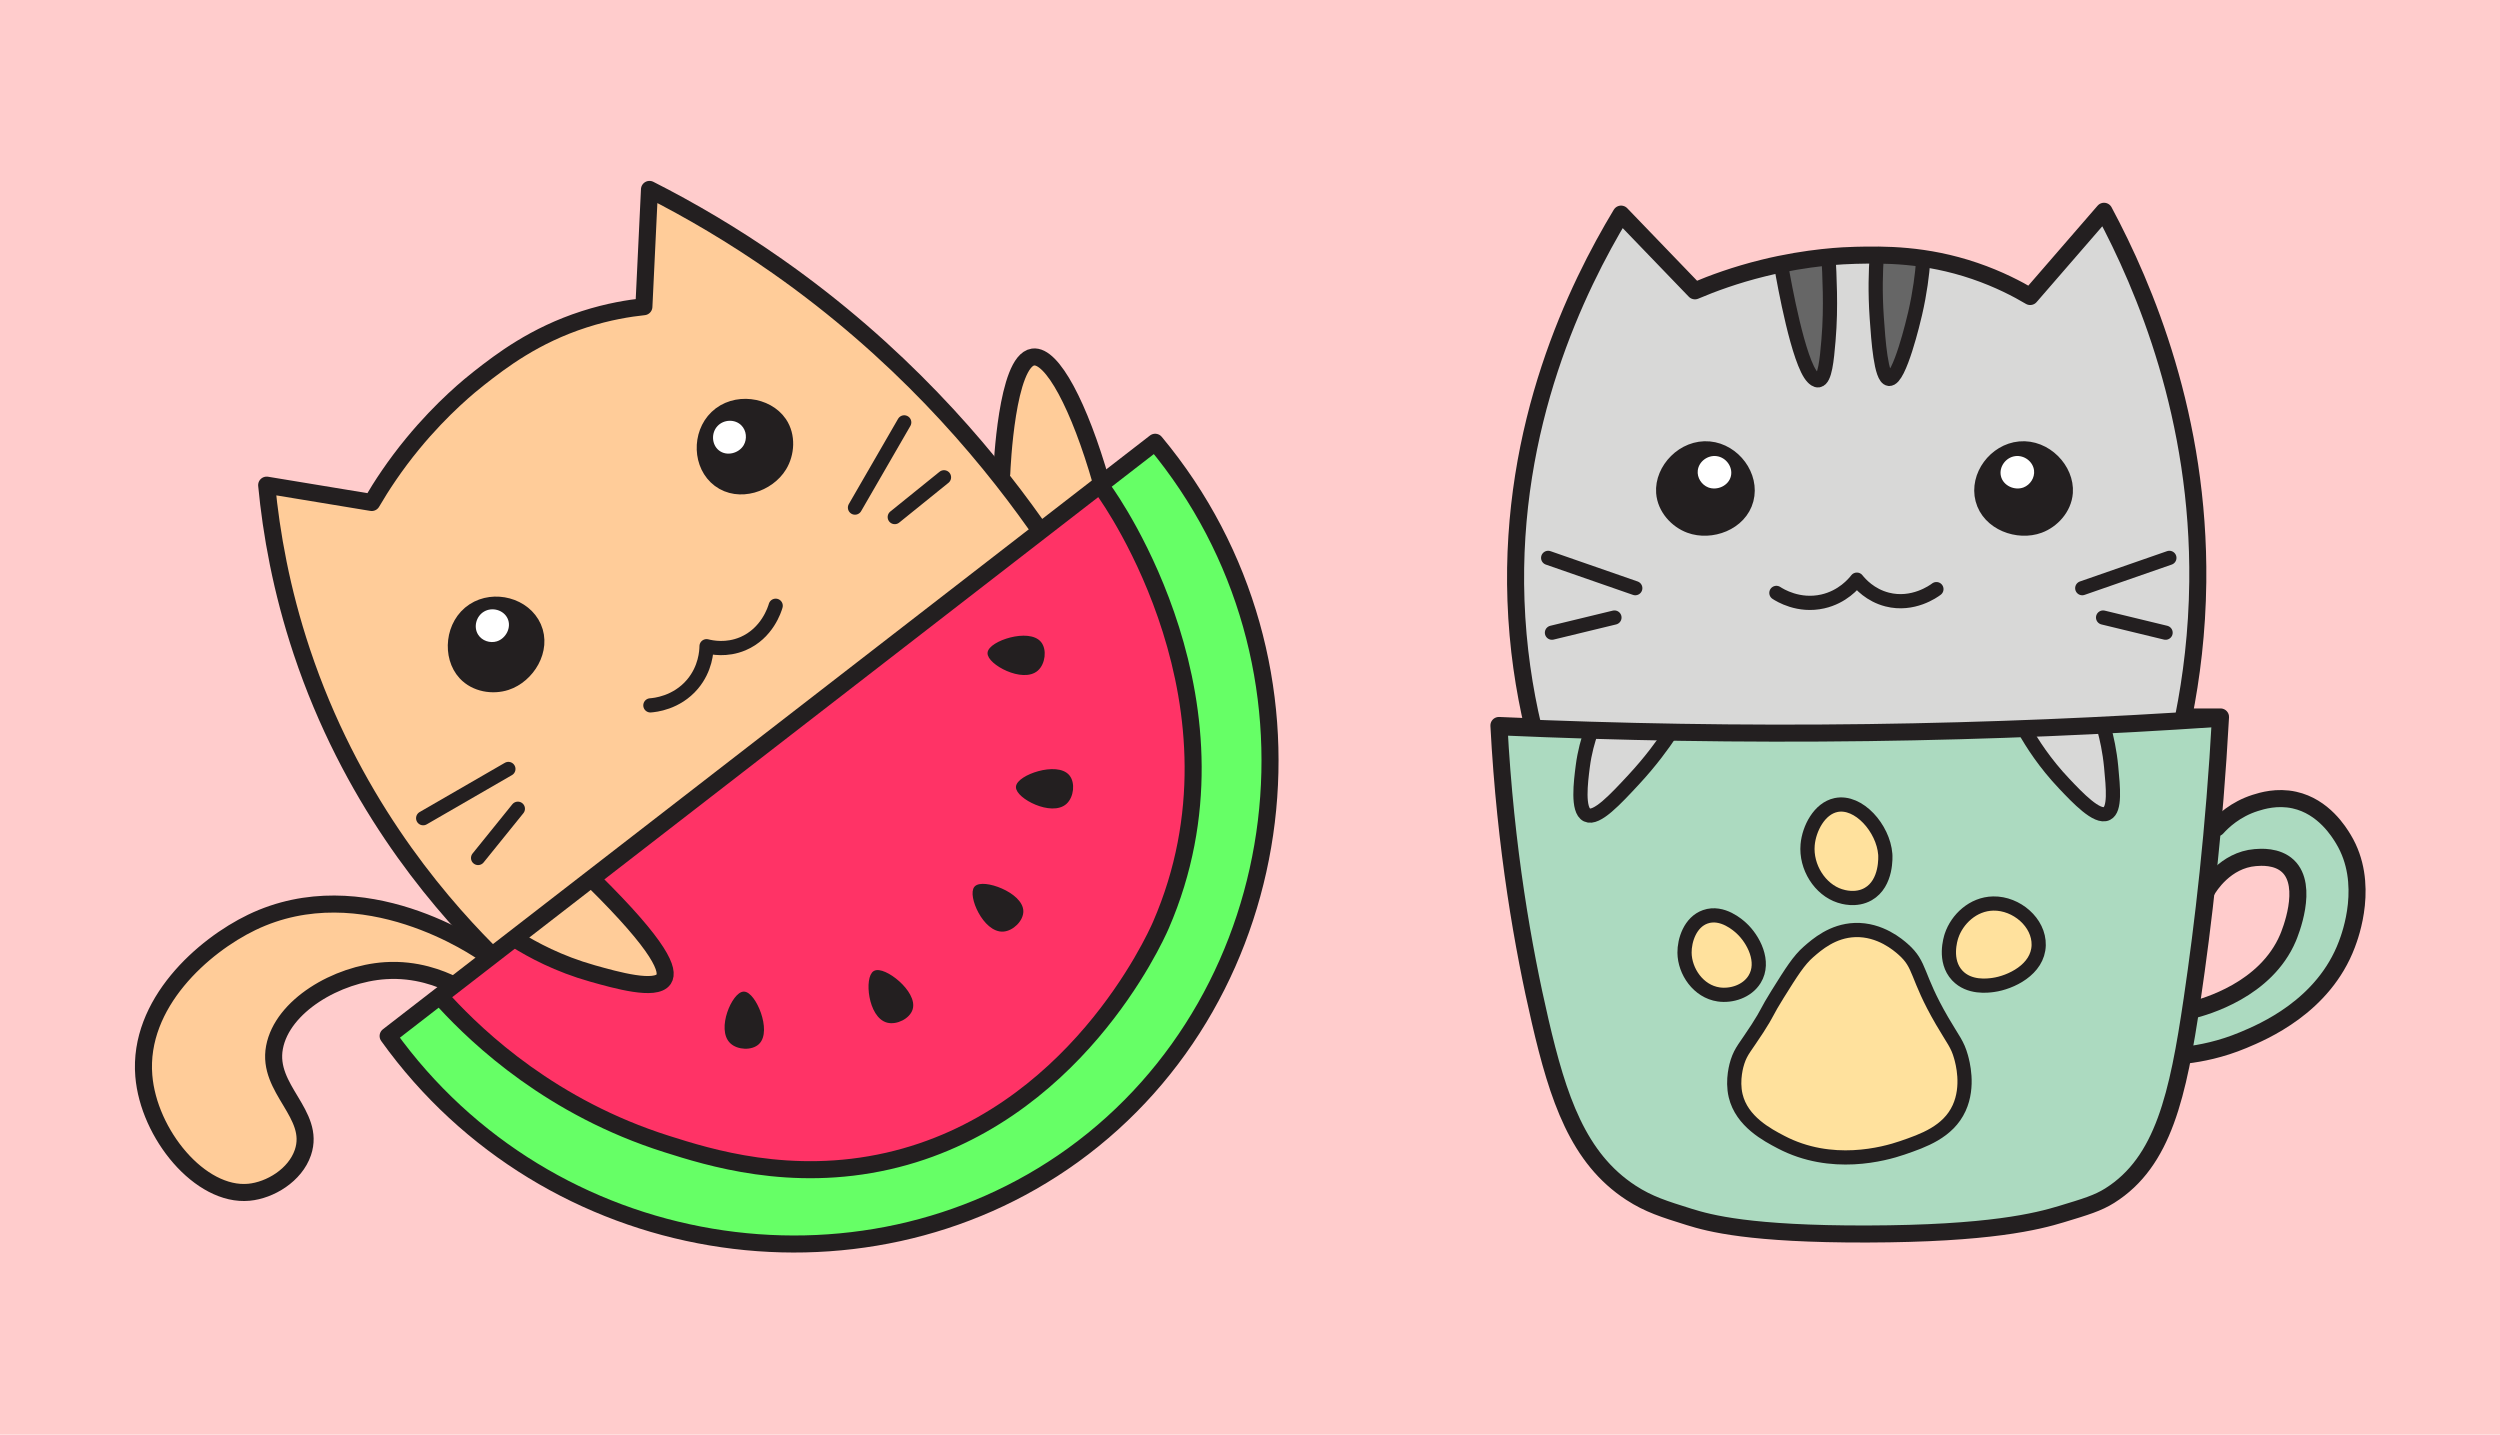 <?xml version="1.0" encoding="iso-8859-1"?>
            <!-- Generator: Adobe Illustrator 18.1.1, SVG Export Plug-In . SVG Version: 6.00 Build 0)  -->
            <svg version="1.1" id="Object" xmlns="http://www.w3.org/2000/svg" xmlns:xlink="http://www.w3.org/1999/xlink" x="0px" y="0px"
            viewBox="0 0 880 505" style="enable-background:new 0 0 880 505;" xml:space="preserve">
            <g id="Background">
              <rect style="fill:#FFCCCC;" width="880" height="505"/>
            </g>
            <g id="Color">
              <path style="fill:#ACDAC0;" d="M527.561,255.549c2.097,32.446,6.154,58.886,9.558,77.323
              c12.722,68.903,26.301,80.093,31.154,83.634c13.347,9.738,29.692,11.96,53.021,15.149c7.379,1.009,19.437,1.304,43.553,1.894
              c33.514,0.82,42.149-1.007,46.393-1.894c11.609-2.425,25.036-5.229,36.378-14.783c14.764-12.436,18.72-30.181,21.5-44.5
              c8.49-43.735,12.026-86.543,13.5-119.5c-37.695,2.929-77.652,4.904-119.665,5.518C615.155,259.087,569.921,257.946,527.561,255.549
              z"/>
              <path style="fill:#D8D8D7;" d="M537.37,255.871c-1.06-12.1-2.12-24.201-3.181-36.301c-0.391-22.438,1.725-54.175,13.255-89.947
              c7.146-22.169,16.181-40.533,24.617-54.915c2.997,3.99,5.605,7.264,7.558,9.663c7.839,9.623,12.158,13.74,13.5,15
              c1.857,1.743,3.443,3.111,4.5,4c7.037-2.861,17.025-6.343,29.356-8.78c9.88-1.952,30.281-5.646,55.862-0.947
              c7.932,1.457,19.22,4.307,32.191,10.415c8.837-9.152,17.674-18.305,26.511-27.457c12.754,21.007,19.713,40.147,23.67,53.968
              c8.649,30.204,8.642,54.746,8.521,70.064c-0.173,21.975-2.897,40.364-5.611,53.738c-10.167,0.333-20.333,0.667-30.5,1
              c-6.25,0.25-12.5,0.5-18.75,0.75c-45.417,0.25-90.833,0.5-136.25,0.75c-7.333,0.167-14.667,0.333-22,0.5
              C552.87,256.871,545.12,256.371,537.37,255.871z"/>
              <path style="fill:#ACDAC0;" d="M778.5,309.5c1.546,0.718,3.521-2.603,9.433-5.664c3.289-1.703,10.336-5.446,15.149-2.84
              c6.087,3.295,5.763,13.522,5.681,16.096c-0.336,10.601-6.415,18.124-9.468,21.777c-9.488,11.349-21.945,15.244-27.795,16.633
              c-1.167,5.5-2.333,11-3.5,16.5c5.867-0.729,14.868-2.541,24.667-7.569c5.303-2.721,18.326-9.543,27.457-24.617
              c4.472-7.383,12.113-19.997,8.521-35.032c-0.787-3.292-3.977-16.705-16.096-21.777c-10.32-4.319-23.289-0.988-32.55,8.494
              C776.489,305.149,777.112,308.855,778.5,309.5z"/>
              <path style="fill:#FFE19D;" d="M622.953,356.705c-5.698,9.197-8.052,9.399-10.179,14.354c-2.72,6.336-2.656,14.826,0.846,21.313
              c4.948,9.166,15.255,11.54,24.718,13.719c6.452,1.486,21.267,4.898,35.979-2.84c4.42-2.325,14.789-7.78,16.97-18.212
              c1.482-7.091-1.283-14.262-2-16c-1.313-3.181-1.952-3.144-4.333-7.333c-6.387-11.236-4.6-16.439-10.667-24
              c-1.359-1.694-3.464-4.269-7.071-6.412c-6.952-4.129-16.395-4.815-23.929-1.255c-6.359,3.005-9.649,8.229-14.333,15.667
              C625.967,350.446,626.501,350.979,622.953,356.705z"/>
              <path style="fill:#FFE19D;" d="M605.399,322.389c-3.22-0.223-6.966,1.167-9.261,4.052c-3.179,3.997-2.162,8.933-1.736,10.997
              c1.104,5.357,5.056,11.244,10.997,12.734c0.876,0.22,4.644,1.07,8.221-1.05c3.455-2.047,4.544-5.582,4.75-6.25
              C620.833,334.881,613.859,322.976,605.399,322.389z"/>
              <path style="fill:#FFE19D;" d="M649.226,283.479c-7.925,0.078-11.98,8.302-12.309,8.995c-2.682,5.665-1.027,11.07-0.473,12.782
              c2.208,6.829,7.611,10.104,8.995,10.888c0.873,0.313,6.816,2.341,11.835-0.947c4.376-2.867,5.144-7.871,5.681-11.362
              c0.417-2.715,1.302-8.477-2.367-13.729C659.953,289.198,655.911,283.414,649.226,283.479z"/>
              <path style="fill:#FFE19D;" d="M704.614,318.511c-0.453-0.062-10.97-1.328-15.994,6.61c-3.878,6.127-1.394,12.855-1.048,13.746
              c0.502,1.293,1.568,4.04,4.298,6.004c5.931,4.267,13.98,0.718,15,0.25c5.311-2.436,11.538-8.511,10.526-15.249
              c-0.73-4.861-4.911-7.953-5.681-8.521C711.085,320.886,708.487,319.042,704.614,318.511z"/>
              <path style="fill:#D8D8D7;" d="M557.62,287.371c-3.293-1.822-2.233-9.905-1.5-15.5c0.833-6.353,2.639-11.342,4-14.5
              c9,0.333,18,0.667,27,1c-2.839,6.213-7.314,13.688-14.5,20.5C569.162,282.15,561.43,289.479,557.62,287.371z"/>
              <path style="fill:#D8D8D7;" d="M713.12,256.871c8.833-0.5,17.667-1,26.5-1.5c1.972,3.928,5.252,11.852,4.5,22
              c-0.368,4.969-0.706,9.522-3,10.5C738.105,289.156,731.086,284.535,713.12,256.871z"/>
              <path style="fill:#666666;" d="M625.953,93.371c1.359,6.017,2.365,10.866,3,14c2.073,10.24,2.665,14.485,5.667,20
              c1.853,3.405,4.335,7.966,6.333,7.667c2.504-0.375,4.922-8.486,4-44.333C638.62,91.594,632.286,92.483,625.953,93.371z"/>
              <path style="fill:#666666;" d="M659.953,90.038c-0.022,11.576,0.664,20.993,1.333,27.667c1.15,11.455,2.293,15.223,3.667,15.333
              c0.407,0.033,1.086-0.235,3.333-4.667c2.269-4.475,3.404-6.713,4.667-11.333c2.9-10.608,3.817-23.56,4-26.333
              C671.286,90.483,665.62,90.26,659.953,90.038z"/>
              <path style="fill:#FFCC99;" d="M92.62,169.676c13,1.667,26,3.333,39,5c5.916-9.948,15.304-22.783,29.19-35
              c24.601-21.643,50.19-29.736,65.19-33c0-0.333,0-0.666,0-1c0-12.617,0.881-24.955,2.81-37c20.659,9.129,49.595,24.737,78.905,51
              c27.635,24.762,45.668,50.212,56.952,69c-64,49.667-128.024,99.333-192.024,149c-17.08-17.008-42.109-46.287-60.012-89
              C99.757,217.959,94.67,190.123,92.62,169.676z"/>
              <path style="fill:#FFCC99;" d="M182.62,330.676c14.589,8.276,27.202,12.08,36,14c10.671,2.329,13.15,1.325,14,0
              c1.446-2.253-1.207-6.381-13-23c-3.982-5.611-7.395-10.377-10-14C200.62,315.342,191.62,323.009,182.62,330.676z"/>
              <path style="fill:#D8D8D7;" d="M352.62,170.676c-0.251-5.292-0.161-13.428,2-23c1.373-6.079,5.128-22.714,11-23
              c4.718-0.23,8.962,10.184,15,25c3.405,8.355,5.646,15.392,7,20c-7,5.667-14,11.333-21,17
              C361.953,181.343,357.286,176.009,352.62,170.676z"/>
              <path style="fill:#FFCC99;" d="M160.62,346.676c-6.167-2.503-18.543-6.388-33-3c-11.706,2.743-29.705,11.411-31,24
              c-0.555,5.392,1.977,11.288,4,16c3.452,8.041,6.412,9.325,7,15c0.051,0.496,0.815,9.136-5,15c-7.154,7.214-18.87,4.676-22,4
              c-19.783-4.274-27.638-25.95-28-27c-3.919-11.356-1.851-21.194-1-25c3.93-17.576,16.433-27.556,22-32
              c2.262-1.806,13.471-10.52,30-14c34.234-7.207,62.838,14.031,68,18C167.953,340.676,164.286,343.676,160.62,346.676z"/>
              <path style="fill:#FF3366;" d="M208.62,309.676c59.333-47,118.667-94,178-141c6.71,8.776,15.291,21.815,22,39
              c5.067,12.978,22.544,59.9,2,113c-2.943,7.608-25.114,62.353-82,84c-57.65,21.937-127.995,1.145-174-53c9.333-7,18.667-14,28-21
              c8.242,7.121,22.818,17.187,40,16c2.66-0.184,11.687-0.807,13-5c1.024-3.27-3.215-6.892-13-17
              C216.593,318.45,211.797,313.21,208.62,309.676z"/>
              <path style="fill:#66FF66;" d="M386.62,168.676c6.667-4.667,13.333-9.333,20-14c7.212,8.334,16.802,20.986,25,38
              c6.943,14.41,23.797,54.592,15,105c-12.63,72.37-68.337,109.693-75,114c-61.61,39.829-125.5,24.068-137,21
              c-58.426-15.587-89.633-57.056-98-69c6-4.667,12-9.333,18-14c8.591,9.926,22.298,23.676,42,36c11.889,7.437,31.597,19.495,60,24
              c36.564,5.8,65.267-4.449,72-7c55.587-21.063,77.787-72.258,81-80C441.846,245.017,389.511,172.543,386.62,168.676z"/>
              <path style="fill:#FFCC99;" d="M351.62,166.676c1.817-22.616,6.594-40.379,13-41c6.784-0.658,15.681,17.879,22,45
              c-6.333,6-12.667,12-19,18C362.286,181.343,356.953,174.009,351.62,166.676z"/>
            </g>
            <g id="Line">
              <path style="fill:none;stroke:#231F20;stroke-width:6;stroke-linecap:round;stroke-linejoin:round;stroke-miterlimit:10;" d="
              M539.62,255.871c-3.09-13.099-5.418-28.023-6-44.5c-2.184-61.868,21.504-110.295,37-136c8.667,9,17.333,18,26,27
              c6.174-2.623,14.27-5.601,24-8c16.07-3.962,28.751-4.411,32.5-4.5c9.866-0.235,24.548-0.453,42,5.5c8.507,2.902,15.122,6.4,19.5,9
              c8.667-10,17.333-20,26-30c14.428,26.922,33.652,72.653,33,130.5c-0.198,17.583-2.202,33.526-5,47.5c4.333,0,8.667,0,13,0
              c-2.166,39.636-6.122,73.234-10,99.5c-4.953,33.543-10.073,57.118-29,69c-4.178,2.623-8.452,3.915-17,6.5
              c-8.428,2.549-25.231,6.907-68.5,7c-41.036,0.088-55.355-3.769-62.5-6c-8.849-2.763-14.291-4.463-20.5-8.5
              c-18.633-12.115-25.674-33.254-32-60.5c-5.87-25.282-12.194-60.434-14.5-104C531.62,255.538,535.62,255.705,539.62,255.871z"/>
              <path style="fill:none;stroke:#231F20;stroke-width:6;stroke-linecap:round;stroke-linejoin:round;stroke-miterlimit:10;" d="
              M528.62,255.871c40.836,1.807,83.903,2.596,129,2c42.939-0.568,83.995-2.342,123-5"/>
              <path style="fill:none;stroke:#231F20;stroke-width:5;stroke-linecap:round;stroke-linejoin:round;stroke-miterlimit:10;" d="
              M560.12,257.371c-1.115,3.116-2.347,7.362-3,12.5c-0.685,5.389-1.951,15.354,1.5,17c3.397,1.62,9.986-5.48,16.5-12.5
              c5.976-6.44,10.24-12.343,13-16.5"/>
              <path style="fill:none;stroke:#231F20;stroke-width:5;stroke-linecap:round;stroke-linejoin:round;stroke-miterlimit:10;" d="
              M600.286,322.705c-5.359,1.874-7.383,8.288-7.333,12.667c0.074,6.551,4.845,13.612,12,14.667
              c4.505,0.664,10.018-1.043,12.667-5.333c3.805-6.163-0.465-14.157-4.667-18C611.941,325.779,606.286,320.606,600.286,322.705z"/>
              <path style="fill:none;stroke:#231F20;stroke-width:5;stroke-linecap:round;stroke-linejoin:round;stroke-miterlimit:10;" d="
              M646.286,283.371c-5.895,1.227-9.504,8.338-10,14c-0.687,7.846,4.355,15.765,11.333,18c0.927,0.297,5.666,1.815,10-0.667
              c6.644-3.804,6.046-13.406,6-14C662.919,291.607,654.28,281.708,646.286,283.371z"/>
              <path style="fill:none;stroke:#231F20;stroke-width:5;stroke-linecap:round;stroke-linejoin:round;stroke-miterlimit:10;" d="
              M701.62,318.038c-7.152,0.135-12.738,5.575-14.667,11.333c-0.34,1.016-2.826,8.835,2,14c4.203,4.498,10.784,3.592,12.667,3.333
              c6.063-0.834,15.789-5.364,16-14C717.814,324.747,709.819,317.884,701.62,318.038z"/>
              <path style="fill:none;stroke:#231F20;stroke-width:5;stroke-linecap:round;stroke-linejoin:round;stroke-miterlimit:10;" d="
              M652.953,327.371c-7.876,0.277-13.381,5.087-16.333,7.667c-3.464,3.027-5.976,7.046-11,15.083c-3.925,6.279-3.221,6.074-7,11.917
              c-4.257,6.583-5.738,7.818-7,11.667c-0.27,0.822-2.013,6.337-0.667,12c2.162,9.096,11.16,13.802,16,16.333
              c17.73,9.273,36.179,4.23,42.667,2c7.284-2.503,16.132-5.544,20-14c3.528-7.713,1.182-16.147,0.667-18
              c-1.268-4.559-2.721-5.888-6.667-12.667c-9.373-16.103-7.295-19.575-13.75-25.25C668.261,332.707,661.836,327.059,652.953,327.371z
              "/>
              <path style="fill:none;stroke:#231F20;stroke-width:6;stroke-linecap:round;stroke-linejoin:round;stroke-miterlimit:10;" d="
              M780.37,291.371c1.989-2.204,6.426-6.507,13.5-8.75c2.348-0.744,7.621-2.349,13.75-1c10.303,2.268,15.759,11.286,17.25,13.75
              c9.345,15.446,2.437,33.841,1.25,37c-8.235,21.927-29.574,30.853-36.5,33.75c-7.928,3.316-15.036,4.655-20,5.25"/>
              <path style="fill:none;stroke:#231F20;stroke-width:6;stroke-linecap:round;stroke-linejoin:round;stroke-miterlimit:10;" d="
              M776.87,313.371c0.692-1.187,6.407-10.635,17-11.5c1.804-0.147,7.664-0.625,11.5,3c7.51,7.097,0.666,23.686,0,25.25
              c-7.804,18.339-29.017,24.244-34,25.5"/>
              <path style="fill:#231F20;stroke:#231F20;stroke-width:6;stroke-linecap:round;stroke-linejoin:round;stroke-miterlimit:10;" d="
              M601.62,158.371c-8.697-0.816-16.239,7.219-15.667,15c0.39,5.295,4.478,9.658,9,11.333c7.216,2.673,17.21-0.878,19.333-9
              C616.363,167.761,609.942,159.153,601.62,158.371z"/>
              <path style="fill:#FFFFFF;" d="M604.286,160.564c-3.182-0.443-6.288,1.888-6.667,5c-0.318,2.621,1.381,5.105,3.667,6
              c3.115,1.219,7.219-0.555,8-4C610.007,164.385,607.617,161.027,604.286,160.564z"/>
              <path style="fill:#231F20;stroke:#231F20;stroke-width:6;stroke-linecap:round;stroke-linejoin:round;stroke-miterlimit:10;" d="
              M710.983,158.371c8.697-0.816,16.24,7.219,15.667,15c-0.39,5.295-4.478,9.658-9,11.333c-7.216,2.673-17.21-0.878-19.333-9
              C696.239,167.761,702.66,159.153,710.983,158.371z"/>
              <path style="fill:#FFFFFF;" d="M709.316,160.564c3.182-0.443,6.289,1.888,6.667,5c0.318,2.621-1.381,5.105-3.667,6
              c-3.115,1.219-7.219-0.555-8-4C703.595,164.385,705.985,161.027,709.316,160.564z"/>
              <path style="fill:none;stroke:#231F20;stroke-width:5;stroke-linecap:round;stroke-linejoin:round;stroke-miterlimit:10;" d="
              M712.62,256.871c2.664,4.745,7.104,11.723,14,19c4.717,4.978,11.567,12.206,15,10.5c2.941-1.462,2.227-8.915,1.5-16.5
              c-0.528-5.509-1.559-10.103-2.5-13.5"/>
              <path style="fill:none;stroke:#231F20;stroke-width:5;stroke-linecap:round;stroke-linejoin:round;stroke-miterlimit:10;" d="
              M625.286,208.705c1.213,0.79,7.823,4.93,16.333,3c6.96-1.578,10.887-6.241,12-7.667c1.192,1.498,4.684,5.469,10.667,7
              c9.088,2.326,16.338-2.921,17.333-3.667"/>
              <path style="fill:none;stroke:#231F20;stroke-width:5;stroke-linecap:round;stroke-linejoin:round;stroke-miterlimit:10;" d="
              M544.953,196.371c10.222,3.556,20.444,7.111,30.667,10.667"/>
              <path style="fill:none;stroke:#231F20;stroke-width:5;stroke-linecap:round;stroke-linejoin:round;stroke-miterlimit:10;" d="
              M546.286,222.705c7.333-1.778,14.667-3.556,22-5.333"/>
              <path style="fill:none;stroke:#231F20;stroke-width:5;stroke-linecap:round;stroke-linejoin:round;stroke-miterlimit:10;" d="
              M763.62,196.371c-10.222,3.556-20.444,7.111-30.667,10.667"/>
              <path style="fill:none;stroke:#231F20;stroke-width:5;stroke-linecap:round;stroke-linejoin:round;stroke-miterlimit:10;" d="
              M762.286,222.705c-7.333-1.778-14.667-3.556-22-5.333"/>
              <path style="fill:none;stroke:#231F20;stroke-width:5;stroke-linecap:round;stroke-linejoin:round;stroke-miterlimit:10;" d="
              M627.12,94.371c0.861,4.916,5.937,33.405,11,38.5c0.342,0.344,1.14,1.147,2,1c2.29-0.392,2.916-7.166,3.5-14
              c0.546-6.38,0.589-11.917,0.5-17c-0.091-5.244-0.315-9.562-0.5-12.5"/>
              <path style="fill:none;stroke:#231F20;stroke-width:5;stroke-linecap:round;stroke-linejoin:round;stroke-miterlimit:10;" d="
              M660.62,90.038c-0.356,5.088-0.636,12.665,0,21.833c0.555,7.997,1.471,21.203,4.333,21.5c3.685,0.382,8.668-20.842,9.167-23
              c1.756-7.597,2.49-14.004,2.833-18.333"/>
              <path style="fill:#231F20;stroke:#231F20;stroke-width:6;stroke-linecap:round;stroke-linejoin:round;stroke-miterlimit:10;" d="
              M166.922,215.226c-7.317,4.772-8.222,15.756-2.932,21.491c3.6,3.903,9.515,4.775,14.097,3.272
              c7.313-2.397,12.927-11.395,9.535-19.075C184.307,213.403,173.924,210.659,166.922,215.226z"/>
              <path style="fill:#FFFFFF;" d="M170.374,215.283c-2.767,1.634-3.748,5.391-2.108,8.062c1.381,2.25,4.258,3.137,6.604,2.416
              c3.197-0.984,5.306-4.926,3.774-8.109C177.23,214.714,173.27,213.573,170.374,215.283z"/>
              <path style="fill:#231F20;stroke:#231F20;stroke-width:6;stroke-linecap:round;stroke-linejoin:round;stroke-miterlimit:10;" d="
              M252.538,147.179c6.301-6.05,17.205-4.453,21.598,1.995c2.99,4.388,2.504,10.347,0.006,14.472
              c-3.986,6.583-14.019,10.021-20.735,4.984C246.838,163.703,246.508,152.969,252.538,147.179z"/>
              <path style="fill:#FFFFFF;" d="M252.597,149.933c2.216-2.327,6.098-2.435,8.33-0.234c1.88,1.853,2.095,4.856,0.863,6.979
              c-1.68,2.893-5.996,4.057-8.752,1.846C250.496,156.484,250.278,152.368,252.597,149.933z"/>
              <path style="fill:none;stroke:#231F20;stroke-width:6;stroke-linecap:round;stroke-linejoin:round;stroke-miterlimit:10;" d="
              M136.62,364.676c90-69.667,180-139.333,270-209c64.856,77.87,49.157,194.609-29,251C302.854,460.62,193.013,443.407,136.62,364.676
              z"/>
              <path style="fill:none;stroke:#231F20;stroke-width:6;stroke-linecap:round;stroke-linejoin:round;stroke-miterlimit:10;" d="
              M171.62,334.676c-19.487-19.641-48.403-54.406-65.367-105.242c-7.254-21.738-10.775-41.777-12.388-58.665
              c12.327,2.036,24.655,4.072,36.982,6.108c3.382-5.793,8.094-13.019,14.461-20.758c10.516-12.781,20.415-20.72,23.367-23.032
              c7.77-6.085,19.41-15.035,36.961-20.692c8.555-2.758,15.949-3.906,21.013-4.439c0.657-13.76,1.314-27.52,1.971-41.28
              c14.21,7.208,29.415,16.068,45,27c42.5,29.812,71.701,63.73,91,91"/>
              <path style="fill:none;stroke:#231F20;stroke-width:6;stroke-linecap:round;stroke-linejoin:round;stroke-miterlimit:10;" d="
              M156.62,352.676c11.999,13.009,37.69,37.236,78,50c14.875,4.71,43.673,13.829,78,6c65.237-14.878,93.856-78.061,96-83
              c33.476-77.137-17.354-149.371-20-153"/>
              <path style="fill:none;stroke:#231F20;stroke-width:5;stroke-linecap:round;stroke-linejoin:round;stroke-miterlimit:10;" d="
              M228.934,248.29c1.444-0.102,9.213-0.792,14.833-7.468c4.596-5.46,4.912-11.547,4.939-13.356c1.855,0.474,7.035,1.533,12.73-0.858
              c8.65-3.632,11.262-12.191,11.605-13.387"/>
              <path style="fill:#231F20;stroke:#231F20;stroke-linecap:round;stroke-linejoin:round;stroke-miterlimit:10;" d="M261.814,349.545
              c-3.613,0.048-9.186,12.764-4.411,17.313c2.353,2.242,7.16,2.445,9.408,0.29C271.263,362.881,265.542,349.495,261.814,349.545z"/>
              <path style="fill:#231F20;stroke:#231F20;stroke-linecap:round;stroke-linejoin:round;stroke-miterlimit:10;" d="M307.85,342.215
              c-3.135,1.796-1.831,15.619,4.552,17.277c3.146,0.817,7.446-1.34,8.365-4.316C322.586,349.284,311.085,340.361,307.85,342.215z"/>
              <path style="fill:#231F20;stroke:#231F20;stroke-linecap:round;stroke-linejoin:round;stroke-miterlimit:10;" d="M343.426,312.407
              c-2.426,2.678,3.089,15.419,9.671,15.022c3.244-0.196,6.667-3.577,6.621-6.691C359.626,314.573,345.929,309.645,343.426,312.407z"
              />
              <path style="fill:#231F20;stroke:#231F20;stroke-linecap:round;stroke-linejoin:round;stroke-miterlimit:10;" d="M358.114,276.981
              c-0.201,3.608,12.102,10.041,16.969,5.591c2.399-2.193,2.931-6.975,0.936-9.366C372.069,268.472,358.322,273.259,358.114,276.981z"
              />
              <path style="fill:#231F20;stroke:#231F20;stroke-linecap:round;stroke-linejoin:round;stroke-miterlimit:10;" d="M348.115,229.82
              c-0.257,3.604,11.946,10.227,16.881,5.853c2.432-2.156,3.038-6.929,1.081-9.35C362.199,221.527,348.38,226.101,348.115,229.82z"/>
              <path style="fill:none;stroke:#231F20;stroke-width:6;stroke-linecap:round;stroke-linejoin:round;stroke-miterlimit:10;" d="
              M352.62,166.676c0.086-2.202,1.734-39.67,11-41c6.713-0.964,16.332,17.2,24,44"/>
              <path style="fill:none;stroke:#231F20;stroke-width:6;stroke-linecap:round;stroke-linejoin:round;stroke-miterlimit:10;" d="
              M170.62,335.676c-1.826-1.32-42.739-29.921-82-11c-17.026,8.206-40.088,28.461-38,54c1.678,20.522,19.83,42.614,37,41
              c7.42-0.697,16.28-5.975,19-14c4.608-13.598-12.763-22.248-10-37c2.733-14.594,21.965-25.875,39-27c10.933-0.722,19.589,2.808,24,5
              "/>
              <path style="fill:none;stroke:#231F20;stroke-width:6;stroke-linecap:round;stroke-linejoin:round;stroke-miterlimit:10;" d="
              M181.62,330.676c5.752,3.614,14.904,8.597,27,12c8.365,2.353,22.173,6.238,25,2c1.985-2.975-0.706-11.06-25-35"/>
              <path style="fill:none;stroke:#231F20;stroke-width:5;stroke-linecap:round;stroke-linejoin:round;stroke-miterlimit:10;" d="
              M300.953,178.676c5.778-10,11.556-20,17.333-30"/>
              <path style="fill:none;stroke:#231F20;stroke-width:5;stroke-linecap:round;stroke-linejoin:round;stroke-miterlimit:10;" d="
              M314.953,182.009c5.778-4.667,11.556-9.333,17.333-14"/>
              <path style="fill:none;stroke:#231F20;stroke-width:5;stroke-linecap:round;stroke-linejoin:round;stroke-miterlimit:10;" d="
              M178.953,270.676c-10,5.778-20,11.556-30,17.333"/>
              <path style="fill:none;stroke:#231F20;stroke-width:5;stroke-linecap:round;stroke-linejoin:round;stroke-miterlimit:10;" d="
              M182.286,284.676c-4.667,5.778-9.333,11.556-14,17.333"/>
            </g>
          </svg>
